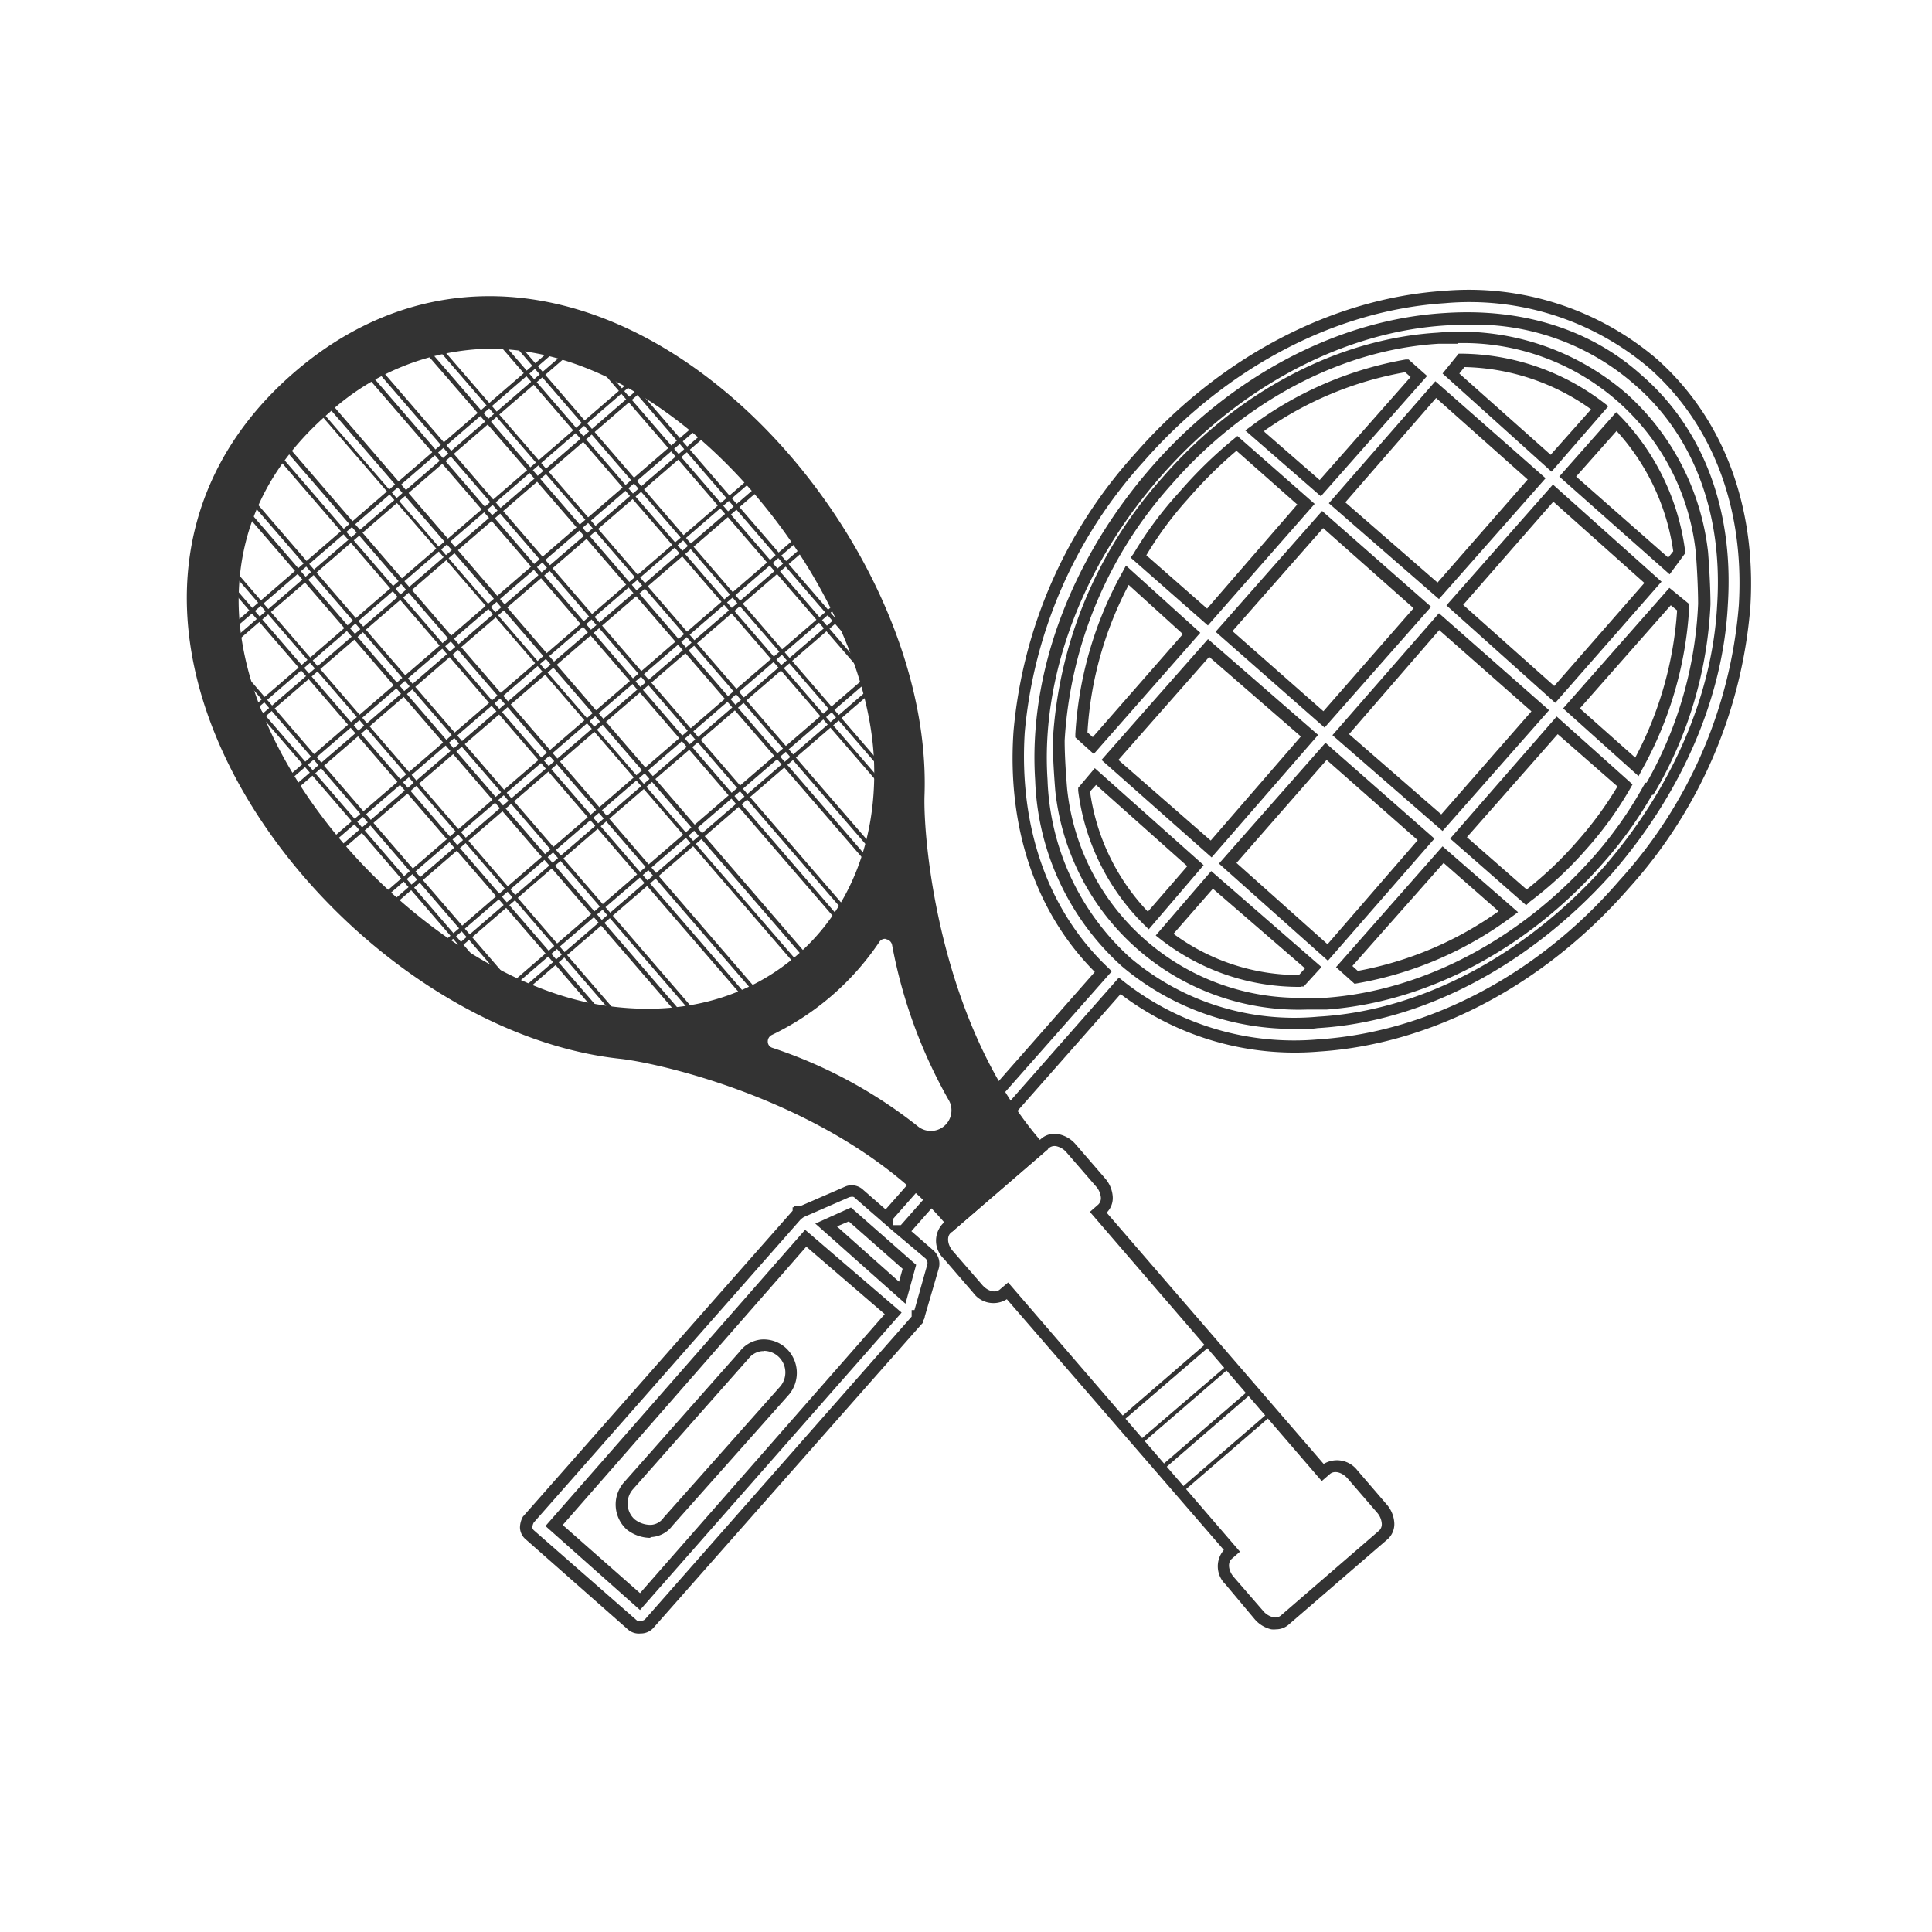 <svg id="Layer_1" data-name="Layer 1" xmlns="http://www.w3.org/2000/svg" viewBox="0 0 150 150"><defs><style>.cls-1{fill:#333;}</style></defs><title>ICON DUNG CU THE THAO</title><path class="cls-1" d="M38.66,78.79l-.77-.9.11-.1L68.43,51.51l.78.9-.12.1Zm-.34-.87.38.44,30.07-26L68.4,52Z"/><path class="cls-1" d="M33.33,75.64l-.77-.9.11-.1L65.78,46.05l.78.9-.12.1ZM33,74.77l.38.44L66.12,46.92l-.37-.44Z"/><path class="cls-1" d="M29.08,71.57l-.78-.9.12-.1L63.34,40.4l.78.9-.12.1Zm-.34-.87.37.43L63.68,41.27l-.37-.43Z"/><path class="cls-1" d="M25.24,67.13l-.78-.91.12-.1L59.5,36l.78.9-.12.1Zm-.34-.87.37.43L59.85,36.83l-.38-.43Z"/><path class="cls-1" d="M21.83,62.32l-.78-.9.12-.1,34.5-29.8.77.9-.11.1Zm-.34-.87.37.43L56,32.39,55.64,32Z"/><path class="cls-1" d="M19.49,56.59l-.78-.9.12-.1L49.25,29.31l.78.9-.12.1Zm-.35-.87.38.44,30.07-26-.37-.44Z"/><path class="cls-1" d="M17,51l-.78-.9.12-.1L43.86,26.21l.78.9-.12.1Zm-.34-.86.37.43L44.2,27.08l-.37-.43Z"/><path class="cls-1" d="M41.21,79.88l-.1-.11-25-29L17,50l25.13,29.1ZM16.52,50.82,41.25,79.45l.43-.37L17,50.45Z"/><path class="cls-1" d="M49.46,82.26l-.1-.12L16.09,43.61l.9-.77.1.11L50.36,81.48ZM16.52,43.65l33,38.17.43-.37L17,43.27Z"/><path class="cls-1" d="M53.69,80l-.1-.12-35.39-41,.9-.78.1.12,35.39,41Zm-35-41.06L53.72,79.53l.43-.37L19.07,38.54Z"/><path class="cls-1" d="M59.25,79.23l-.1-.12-38.84-45,.9-.78.11.12,38.83,45ZM20.75,34.18,59.28,78.79l.44-.37L21.18,33.81Z"/><path class="cls-1" d="M62.81,76.16,62.7,76l-38.83-45,.9-.78.1.12,38.83,45Zm-38.51-45L62.84,75.72l.43-.37L24.74,30.74Z"/><path class="cls-1" d="M66.36,73.09l-.1-.12L27.42,28l.9-.78.1.12,38.84,45ZM27.86,28,66.39,72.66l.43-.38L28.29,27.67Z"/><path class="cls-1" d="M68.47,68.36l-.1-.12-36-41.63.9-.78.1.12,36,41.63ZM32.85,26.64,68.5,67.92l.44-.37L33.28,26.27Z"/><path class="cls-1" d="M69,61.74l-.1-.12L37.4,25.2l.9-.77.1.11L69.86,61ZM37.84,25.24,69,61.3l.43-.37L38.27,24.86Z"/><path class="cls-1" d="M69.63,55.34,44.5,26.24l.9-.78,25.13,29.1ZM44.93,26.27,69.66,54.9l.44-.37L45.37,25.9Z"/><path class="cls-1" d="M99.08,126.5a1.69,1.69,0,0,1-.38,0,2.41,2.41,0,0,1-1.28-.78L95.14,123a1.94,1.94,0,0,1-.12-2.66L78.17,100.87a1.94,1.94,0,0,1-2.61-.5l-2.28-2.64A1.93,1.93,0,0,1,73.2,95l7.66-6.61a1.58,1.58,0,0,1,1.38-.32,2.37,2.37,0,0,1,1.28.78l2.28,2.64a2.39,2.39,0,0,1,.59,1.39,1.59,1.59,0,0,1-.47,1.27l16.85,19.51a2,2,0,0,1,2.62.5l2.27,2.64a2.39,2.39,0,0,1,.59,1.39,1.58,1.58,0,0,1-.51,1.31l-7.66,6.61A1.48,1.48,0,0,1,99.08,126.5ZM78.27,99.57l18,20.9-.65.57c-.32.28-.25.92.17,1.4l2.28,2.63a1.48,1.48,0,0,0,.77.49.68.68,0,0,0,.59-.12l7.65-6.61a.68.68,0,0,0,.2-.56,1.47,1.47,0,0,0-.37-.84l-2.27-2.63c-.42-.48-1-.65-1.36-.38l-.66.57-18-20.9.65-.57a.68.68,0,0,0,.2-.56,1.47,1.47,0,0,0-.37-.84l-2.28-2.63a1.44,1.44,0,0,0-.77-.49.68.68,0,0,0-.58.11l-7.66,6.62c-.32.28-.25.92.17,1.4l2.28,2.63c.41.48,1,.65,1.35.37Z"/><path class="cls-1" d="M88.43,112.28l-1.7-2L94,104l1.7,2Zm-1.27-1.94,1.3,1.5L95.28,106,94,104.45Z"/><path class="cls-1" d="M91.64,116l-1.7-2,7.28-6.28,1.7,2Zm-1.27-1.94,1.3,1.5,6.82-5.89-1.3-1.5Z"/><path class="cls-1" d="M49.74,126.82a1.28,1.28,0,0,1-1-.32l-7.94-7a1.25,1.25,0,0,1-.43-.9,1.8,1.8,0,0,1,.23-.85l0,0,0,0L61.54,94v-.27h.09v-.07l.46,0,3.59-1.56a1.3,1.3,0,0,1,1.35.29l1.73,1.51L85,75.46c-4.59-4.6-6.83-11.22-6.31-18.69a36.85,36.85,0,0,1,9.43-21.54c6.52-7.47,15.28-12.07,24-12.65a22.5,22.5,0,0,1,16.5,5.28h0c5.16,4.58,7.74,11.4,7.28,19.21A37,37,0,0,1,126.43,69c-6.52,7.46-15.25,12.07-24,12.64A22.4,22.4,0,0,1,87,77.18L70.76,95.59l1.73,1.51a1.38,1.38,0,0,1,.39,1.4l-1.08,3.71a.53.53,0,0,1-.13.32.31.31,0,0,1,0,.1v.05l-.12.13L50.72,126.4A1.3,1.3,0,0,1,49.74,126.82Zm-8.3-8.61a.92.92,0,0,0-.11.39.39.39,0,0,0,.14.23l8,7s.22,0,.31,0a.4.4,0,0,0,.32-.13l20.68-23.48,0-.08v-.43H71l1-3.55a.48.48,0,0,0-.15-.46L69.3,95.55v0l-2.91-2.53c-.1-.1-.16-.14-.45-.07l-3.53,1.54-.1.07-.13.1ZM69.3,95.12h.64l0,0L86.87,75.9l.35.28a21.38,21.38,0,0,0,15.2,4.51c8.45-.56,17-5,23.31-12.33A36,36,0,0,0,135,47c.45-7.51-2-14.07-7-18.46a21.55,21.55,0,0,0-15.83-5c-8.51.55-17,5-23.41,12.33a36,36,0,0,0-9.2,21C79.1,64.2,81.35,70.68,86,75.1l.32.31L69.35,94.62l0,0ZM49.69,125l-7.34-6.52,20.16-23L70,101.91Zm-6-6.6,6,5.29,19-21.66L62.6,96.79Zm6.83,1a3,3,0,0,1-1.86-.65,2.62,2.62,0,0,1-.26-3.61l9-10.17A2.41,2.41,0,0,1,59.1,104a2.57,2.57,0,0,1,1.93.67,2.63,2.63,0,0,1,.24,3.59l-9.06,10.19a2.2,2.2,0,0,1-1.73.89ZM59.3,104.9h-.12a1.5,1.5,0,0,0-1.06.58h0l-9,10.17a1.67,1.67,0,0,0,.14,2.3,2,2,0,0,0,1.27.44h0a1.29,1.29,0,0,0,1-.57l9.06-10.19a1.68,1.68,0,0,0-1.26-2.75Zm11-3.68-7-6.22,2.77-1.25,5.06,4.45Zm-5.32-6,4.82,4.29.28-1-4.18-3.68Zm35.79-15.34a20.6,20.6,0,0,1-13.67-4.86,20.39,20.39,0,0,1-6.73-14.44c-.54-8.28,2.76-17.12,9-24.28s14.62-11.52,22.85-12c6-.39,11.29,1.28,15.21,4.81,4.8,4.14,7.19,10.47,6.72,17.82-.36,7.19-3.54,14.61-9,20.89-6.4,7.16-14.72,11.53-22.85,12C101.84,79.89,101.29,79.91,100.76,79.91ZM114,25.21c-.54,0-1.08,0-1.63.05-8,.46-16.08,4.72-22.21,11.69s-9.36,15.57-8.83,23.59a19.53,19.53,0,0,0,6.41,13.81,19.74,19.74,0,0,0,14.63,4.58c7.89-.45,16-4.71,22.21-11.68,5.28-6.12,8.39-13.34,8.74-20.32h0c.45-7.06-1.83-13.12-6.41-17.07A18.82,18.82,0,0,0,114,25.21ZM101.5,78.38a19,19,0,0,1-19.57-17c-.09-1.14-.19-2.59-.19-3.85a33.43,33.43,0,0,1,8.51-20.45c5.82-6.68,13.61-10.78,21.36-11.25a19.71,19.71,0,0,1,14.66,4.72,19.43,19.43,0,0,1,6.34,12.28v0c.09,1.1.19,2.86.19,4.1a31.69,31.69,0,0,1-4.3,14.55l-.14.23h-.09a31.41,31.41,0,0,1-3.89,5.39C118.56,73.7,110.78,77.81,103,78.38H101.5Zm11.69-51.69c-.5,0-1,0-1.52,0-7.51.46-15.07,4.45-20.73,10.94a32.52,32.52,0,0,0-8.28,19.86c0,1.21.1,2.63.19,3.73A18.11,18.11,0,0,0,101.5,77.46H103c7.5-.56,15.06-4.54,20.72-10.94A30.88,30.88,0,0,0,127.61,61l.14-.23h.09a30.63,30.63,0,0,0,4-13.88c0-1.18-.09-2.94-.18-4a18.16,18.16,0,0,0-18.51-16.25ZM101,76.62a17.48,17.48,0,0,1-10.89-3.69l-.38-.3,4.31-5,8.56,7.45-1.38,1.51H101ZM91.11,72.5a16.36,16.36,0,0,0,9.74,3.2l.47-.52L94.17,69Zm14.06,3.88-1.44-1.29L112,65.71l5.86,5.11-.46.34a28.29,28.29,0,0,1-12,5.18ZM105,75l.42.38a27.35,27.35,0,0,0,10.93-4.63L112.08,67Zm-1.9-.41-8.46-7.54,8.27-9.38,8.46,7.44ZM96,67l7.07,6.31,7-8.08L103,59Zm-6.81,5.15-.35-.34a17.74,17.74,0,0,1-5.13-10.42l0-.22L85,59.64l8.45,7.53ZM84.63,61.45a16.88,16.88,0,0,0,4.49,9.33l3.06-3.53L85.1,60.94Zm33.86,8.83-5.9-5.17,8.27-9.48,5.89,5.27-.18.32A27.9,27.9,0,0,1,123.1,66a28.6,28.6,0,0,1-4.31,4ZM113.89,65l4.64,4.06a28.56,28.56,0,0,0,3.88-3.69h0a28.3,28.3,0,0,0,3.17-4.31L120.94,57ZM94.07,66.57,85.52,59l8.27-9.38,8.55,7.44ZM86.83,59,94,65.26,101,57.18,93.88,51ZM112,64.52l-8.55-7.44,8.27-9.47,8.55,7.53ZM104.74,57l7.16,6.23,7-8-7.16-6.31Zm22.48,3.26L121.36,55l8.25-9.36,1.54,1.26v.23a29.2,29.2,0,0,1-3.64,12.58ZM122.66,55l4.3,3.82a28.4,28.4,0,0,0,3.25-11.43l-.49-.4ZM84.92,58.54l-1.43-1.29V57a29.27,29.27,0,0,1,3.65-12.57l.28-.52,5.77,5.22Zm-.49-1.68.41.37,7-8-4.21-3.82A28.09,28.09,0,0,0,84.43,56.86Zm18.41-.37-8.46-7.44,8.27-9.38,8.46,7.44ZM95.69,49l7.06,6.22,7-8L102.73,41Zm25.06,5.57L112.3,47l8.27-9.38L129,45.16Zm-7.15-7.61,7.07,6.3,7-8-7.07-6.31ZM93.78,48.56l-6-5.27L88,43a29.08,29.08,0,0,1,3.56-4.79,34.29,34.29,0,0,1,4.21-4.11l.3-.25,6,5.27ZM89,43.11l4.72,4.14,7-8.08L96,35a34.47,34.47,0,0,0-3.8,3.77h0A27.34,27.34,0,0,0,89,43.11Zm22.72,3.4-8.55-7.44,8.27-9.47L120,37.13ZM104.45,39l7.16,6.23,7-8L111.5,30.9Zm25.18,5.59L121.06,37l4.42-5,.35.35a18.44,18.44,0,0,1,5,10.41l0,.2ZM122.37,37l7.15,6.29.39-.49a17.52,17.52,0,0,0-4.4-9.34Zm-19.82,1.53-5.87-5.11.47-.34a28.16,28.16,0,0,1,12-5.17l.21,0,1.44,1.28Zm-4.38-5,4.29,3.74,7.06-8-.42-.37A27.12,27.12,0,0,0,98.17,33.44Zm22.29,3.09L112,29l1.25-1.54h.23a18.38,18.38,0,0,1,11,3.78l.39.3Zm-7.16-7.62,7.09,6.31,3.14-3.53a17.46,17.46,0,0,0-9.83-3.28Z"/><path class="cls-1" d="M23.13,29.31C2,47.53,26,79.34,48.17,81.74,51.39,82.09,65.93,85.26,74,95l6.71-5.8C72.57,80,71.16,65.48,71.3,61.72c.79-22.3-27-50.7-48.17-32.41ZM74,85.12a2.06,2.06,0,0,1-3.08,2.66,36.16,36.16,0,0,0-11.13-6,1,1,0,0,1-.08-1.85,20.44,20.44,0,0,0,8.14-7,1,1,0,0,1,1.84.35A38.77,38.77,0,0,0,74,85.12Zm-5.67-25.6c.11,6.14-2.09,11.46-6.18,15s-9.67,4.94-15.73,3.94C33.81,76.37,18.35,61.08,18.1,46.93c-.1-5.9,2.3-11,7.13-15.19s10.24-5.82,16-4.86c13.91,2.29,26.87,19.78,27.09,32.64Z"/><path class="cls-1" d="M73.92,95.63l-.3-.36c-7.79-9.4-22.09-12.7-25.5-13.07-13.51-1.46-28-13.9-32.33-27.73-3.08-9.87-.58-18.93,7-25.51S39.72,21.2,49,25.64c13,6.25,23.26,22.44,22.78,36.1-.12,3.38,1.1,17.92,9.28,27.13l.31.35Zm-50.49-66c-7.32,6.32-9.73,15-6.76,24.53C20.88,67.71,35,79.86,48.22,81.28c4.22.46,17.9,3.83,25.81,13l6-5.19c-8.1-9.46-9.33-24-9.21-27.43.48-13.31-9.51-29.12-22.25-35.23-8.9-4.26-17.84-3.13-25.15,3.19ZM72.26,88.71a2.56,2.56,0,0,1-1.61-.57,35.85,35.85,0,0,0-11-5.92,1.41,1.41,0,0,1-1-1.3,1.45,1.45,0,0,1,.84-1.4,20.09,20.09,0,0,0,8-6.88A1.46,1.46,0,0,1,69,72a1.43,1.43,0,0,1,1.15,1.14,38.16,38.16,0,0,0,4.26,11.75h0a2.54,2.54,0,0,1-.51,3.21A2.5,2.5,0,0,1,72.26,88.71ZM68.72,72.89a.53.53,0,0,0-.46.26,21,21,0,0,1-8.33,7.2.56.56,0,0,0-.32.53.5.5,0,0,0,.35.47,36.76,36.76,0,0,1,11.27,6.07,1.6,1.6,0,0,0,2.4-2.06,38.75,38.75,0,0,1-4.37-12,.56.56,0,0,0-.43-.43ZM50.19,79.22a22.93,22.93,0,0,1-3.83-.32c-6.24-1-13.37-5.27-19.07-11.37-6-6.43-9.54-13.94-9.65-20.6-.11-6,2.34-11.26,7.29-15.54s10.48-5.95,16.41-5C47.89,27.5,54.8,32.07,60.3,39c5.22,6.53,8.41,14.22,8.52,20.56h0c.11,6.28-2.15,11.73-6.34,15.35A18.49,18.49,0,0,1,50.19,79.22ZM38.1,27.07a19,19,0,0,0-12.57,5c-4.72,4.09-7.07,9.07-7,14.83.11,6.43,3.54,13.71,9.41,20C33.53,72.85,40.47,77,46.51,78s11.37-.38,15.36-3.83,6.13-8.64,6-14.63h0c-.1-6.15-3.21-13.62-8.31-20-5.36-6.7-12.06-11.14-18.39-12.19A19.33,19.33,0,0,0,38.1,27.07Z"/></svg>